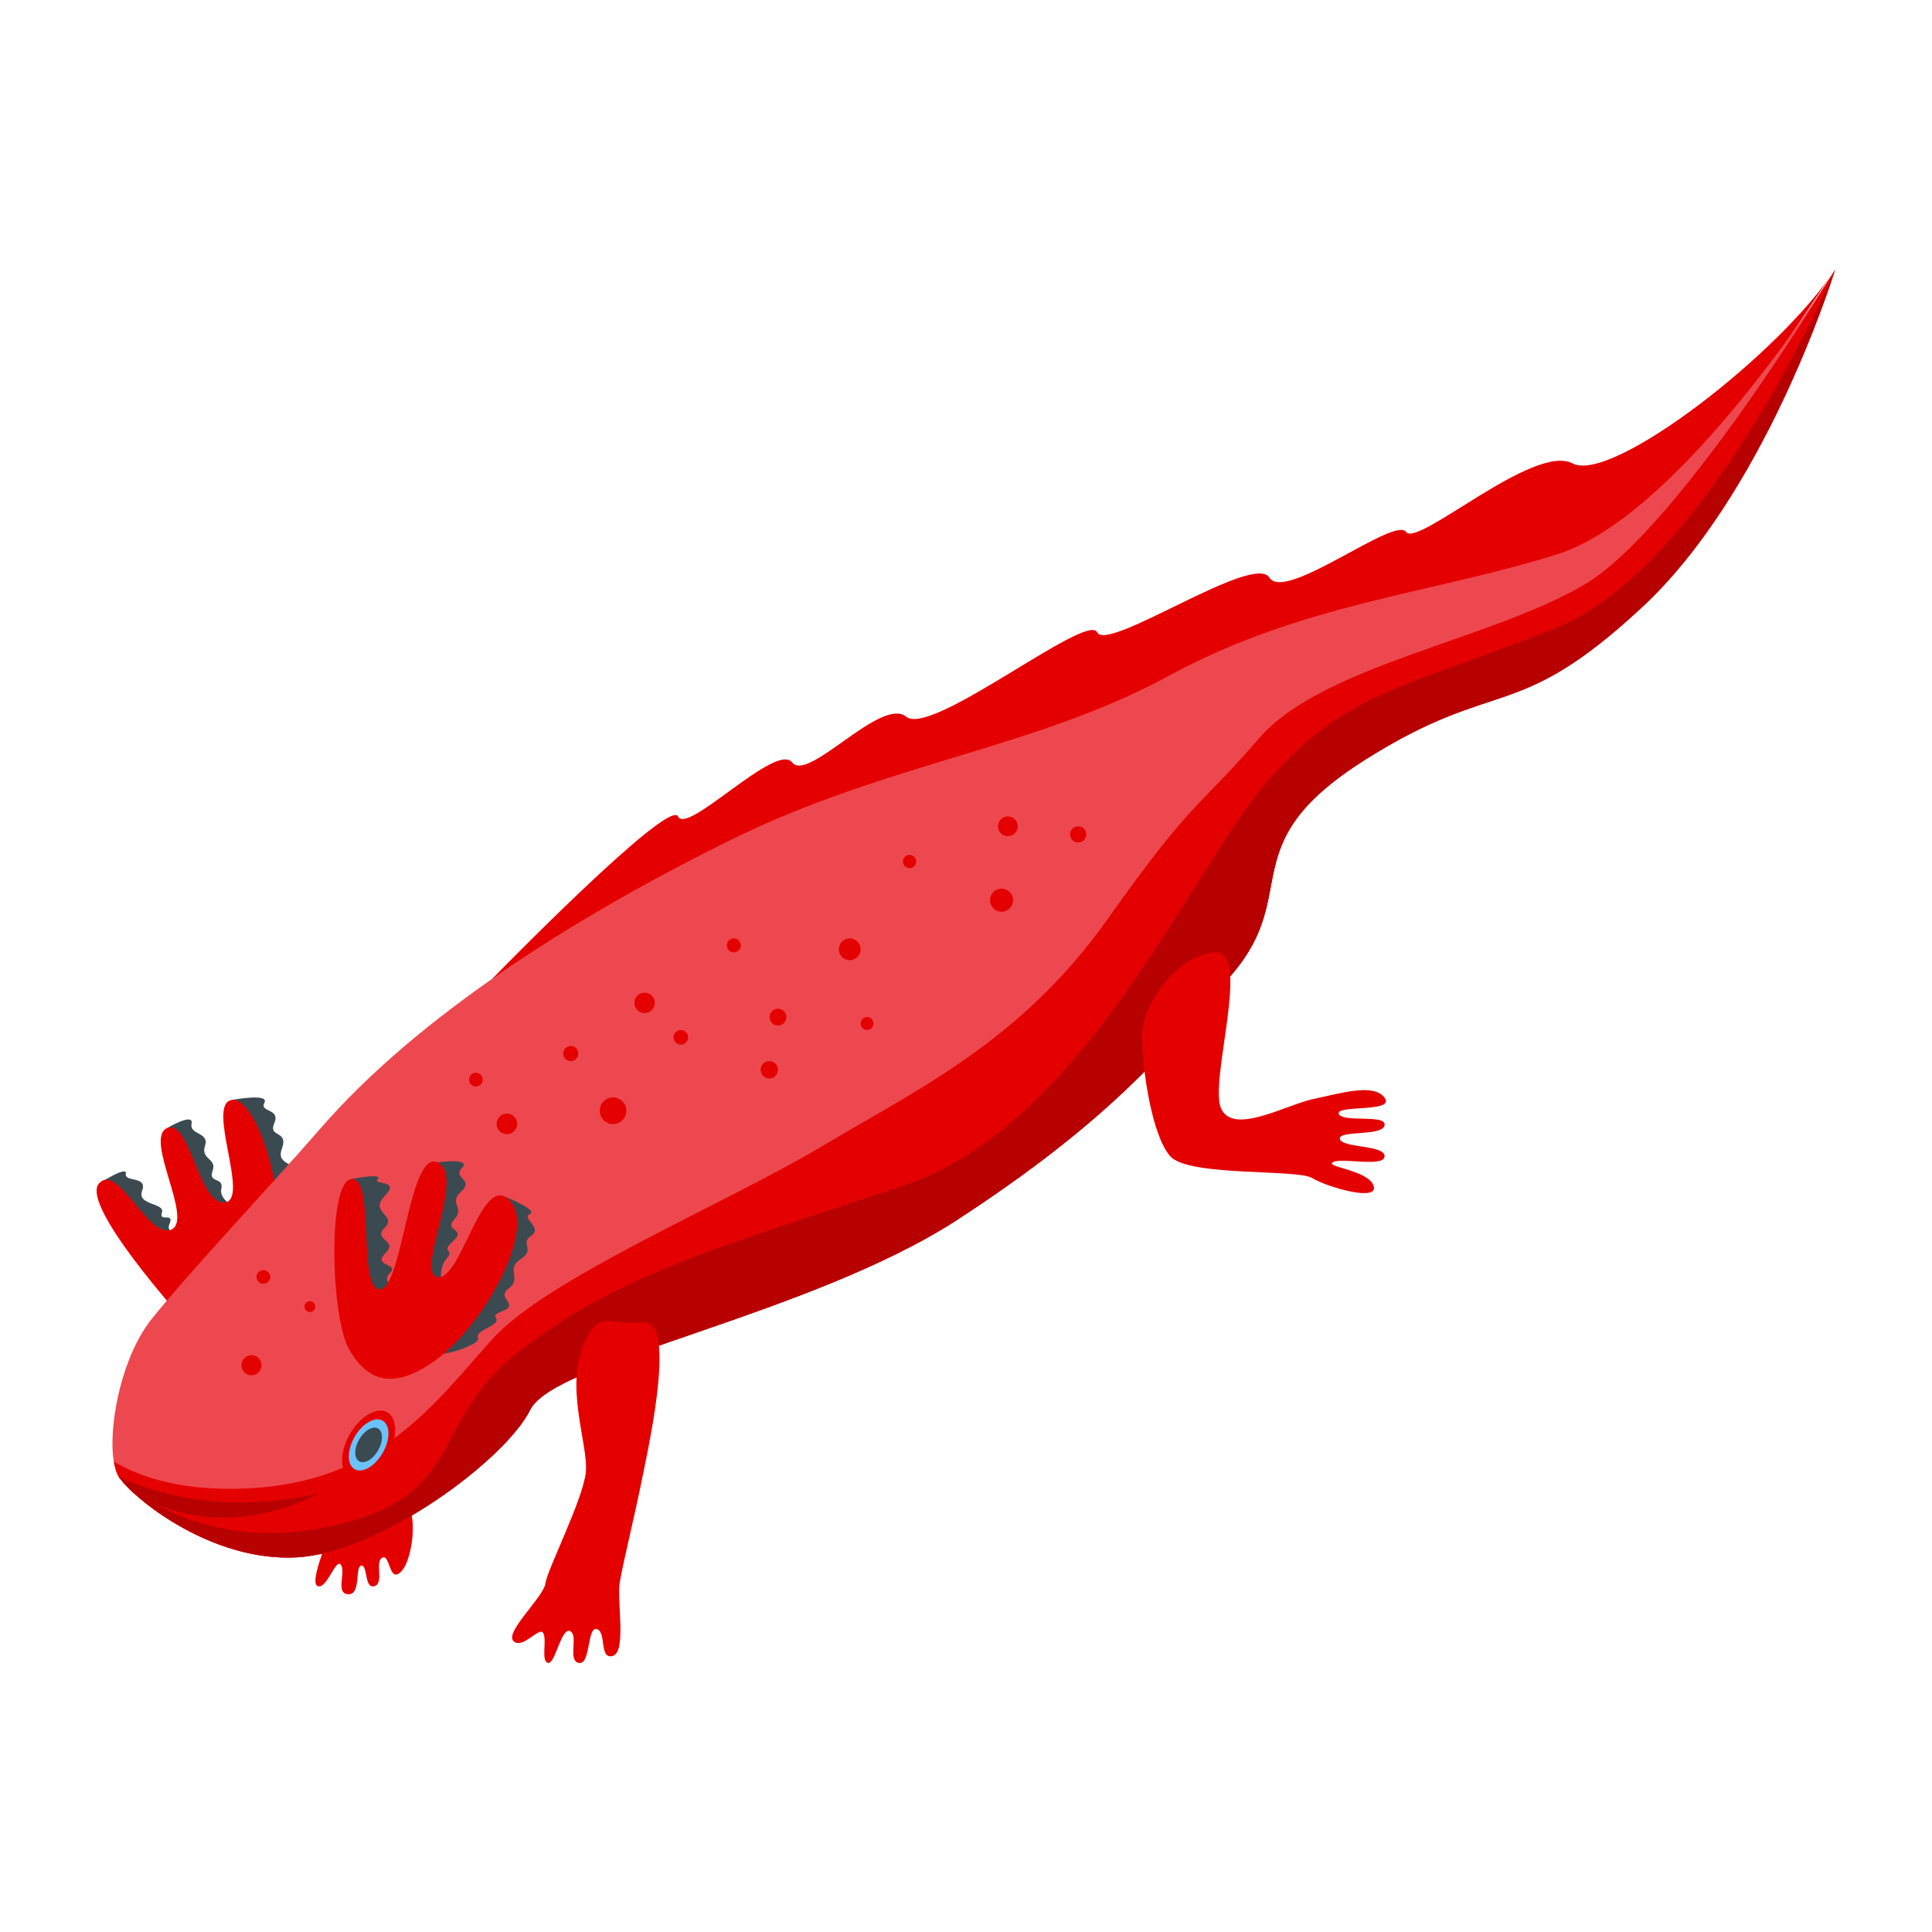 <?xml version="1.0" encoding="UTF-8"?>
<svg id="_x3C_Layer_x3E_" xmlns="http://www.w3.org/2000/svg" version="1.1" viewBox="0 0 4695 4695">
  <!-- Generator: Adobe Illustrator 29.2.1, SVG Export Plug-In . SVG Version: 2.1.0 Build 116)  -->
  <defs>
    <style>
      .st0 {
        fill: #b70000;
      }

      .st1 {
        fill: #69c3fa;
      }

      .st2 {
        fill: #e50000;
      }

      .st3 {
        fill: #ed484f;
      }

      .st4 {
        fill: #3b4951;
      }
    </style>
  </defs>
  <path class="st4" d="M240.3,2876.4s69.7-45.2,65.5-24c-4.2,21.2,53.1,4.3,39.6,41.1-13.5,36.7,56.6,28.9,48.1,53.4-8.5,24.5,31.1-2.4,18.4,27.3-12.7,29.7,43.1,22.6,43.1,22.6l-49.5-255.1s65.8-39.3,60.1-11c-5.7,28.3,43.9,19.8,32.6,53.8-11.3,34,29.7,29.7,18.4,60.9-11.3,31.1,27.7,13.5,21.2,43.9-6.5,30.4,46.7,51,46.7,51l26.9-117.5-48.3-149.7s92.2-17.4,79.4,6.7c-12.7,24.1,39.6,12.7,24.1,49.5-15.6,36.8,35.4,15.6,18.4,62.3-17,46.7,51,26.9,22.6,73.6-28.3,46.7-8.5,118.9-8.5,118.9l-203.8,121.7-135.9-55.2-119.2-174.2Z"/>
  <path class="st2" d="M448.8,3210.3s-254.3-280.5-208.5-333.9c45.8-53.4,119.5,134.8,175.5,111.9,55.9-22.9-66.1-221.2-10.2-246.6,55.9-25.4,76.3,185.6,139.9,180.5,63.6-5.1-45.8-239,17.8-249.2,63.6-10.2,150,273.4,94.1,384.6-55.9,111.2-172.8,193.5-208.5,152.8Z"/>
  <path class="st2" d="M804,3708.9c-9.2,41.6-53.6,138.5-31.4,145.7,22.3,7.1,43.5-69.6,55.9-51.8,12.4,17.9-14.1,69.6,17.7,71.4,31.8,1.8,15.9-67.8,31.8-69.6,15.9-1.8,7.1,57.1,31.8,50,24.7-7.1,0-60.1,19.4-69.3,19.4-9.2,15.9,64,45.9,33.6,30-30.4,49.5-175.2-14.1-193-63.6-17.7-142.6,17.7-157,83Z"/>
  <path class="st2" d="M1196.2,2378.6s429.3-440.7,451.5-394.5c22.2,46.1,238.5-181.3,277.3-131.4,38.8,49.9,216.3-160.8,277.3-110.9,61,49.9,439.9-255.1,464-205.2,24.1,49.9,380.3-194.1,418.4-133.1,38.2,61,304.4-149.7,332.1-110.9,27.7,38.8,310.6-216.3,404.8-166.4,94.3,49.9,506.4-268.6,638.6-472.6l-400.1,594.6-787.5,432.6-959.4,495.8-659.9,225.1-457.1-23.1Z"/>
  <path class="st3" d="M4455.3,662.3c2.1-3.2,3.2-5.3,3.7-6.4-10.6,35.6-174.4,547.6-470.5,821.4-306.8,284.4-348.2,164.8-672,369.5-323.8,204.7-153.1,320.6-320.6,518.3-166.9,197.7-311,365.2-668.8,598.6-358.3,232.9-980.9,343.4-1038.8,462.5-58.5,119.1-362,346.6-566.7,358.3-200.4,11.2-386-133.4-428.5-189.8-2.1-2.1-3.2-3.7-3.2-3.7-6.4-9-10.6-22.3-13.3-39.3-1.1-4.8-1.6-10.1-2.1-15.4-8-87.7,23.4-242.4,94.6-331.7,90.9-113.2,289.7-324.3,409.4-462,238.7-274.9,619.3-515.1,1000-702.8,380.6-187.1,738.4-221.2,1062.2-397.7,324.3-176,636.4-198.8,943.6-295.1,285-89.8,624.1-611.9,670.9-684.7Z"/>
  <path class="st2" d="M4459,655.9c-10.6,35.6-174.4,547.6-470.5,821.4-306.8,284.4-348.2,164.8-672,369.5-323.8,204.7-153.1,320.6-320.6,518.3-166.9,197.7-311,365.2-668.8,598.6-358.3,232.9-980.9,343.4-1038.8,462.5-58.5,119.1-362,346.6-566.7,358.3-167.5,9.6-324.3-89.8-396.1-155.8-14.4-12.8-25.5-24.5-32.4-34-2.1-2.1-3.2-3.7-3.2-3.7-.5-1.1-1.1-1.6-1.6-2.7-5.3-9-9-21.3-11.7-36.7,60.1,36.2,170.7,77.6,350.3,63.8,303-22.9,434.9-211.6,569.4-361,134.5-148.9,564.6-328,799.6-467.8,234.4-139.8,485.4-256.8,694.8-551.8,208.9-295,217.4-265.3,369.5-441.2,152-176,560.3-237.6,790.5-373.2,215.3-126.5,561.9-688.5,604.5-758.1,2.1-3.2,3.2-5.3,3.7-6.4Z"/>
  <path class="st3" d="M4460,653.8l-.5,1.6-.5.5v-.5c.5-1.1,1.1-1.6,1.1-1.6Z"/>
  <path class="st0" d="M4459.5,655.4c-10.1,31.9-173.8,547-471,821.9-306.8,284.4-348.2,164.8-672,369.5-323.8,204.7-153.1,320.6-320.6,518.3-166.9,197.7-311,365.2-668.8,598.6-358.3,232.9-980.9,343.4-1038.8,462.5-58.5,119.1-362,346.6-566.7,358.3-200.4,11.2-386-133.4-428.5-189.8,21.3,21.8,203.9,181.6,511.2,114.1,340.2-75,227.7-251.8,467-432.5,239.2-181.3,471-244,919.7-393.4,448.7-148.8,705.5-777.8,893.7-989.9,187.7-212.1,315.8-216.4,692.2-365.2,365.2-144.1,664-829.3,682.1-871.9v-.5h.5Z"/>
  <path class="st0" d="M772.7,3629.9s-223.8,131.3-447.1-1.1c-14.4-12.8-25.5-24.5-32.4-34-2.1-2.1-3.2-3.7-3.2-3.7-.5-1.1-1.1-1.6-1.6-2.7,81.9,38.8,250.9,93,484.3,41.5Z"/>
  <path class="st2" d="M1420.7,3261.7c-49.8,107.6,9.8,249.9,2.9,316.3-6.9,66.4-94,236.8-98.1,269.7-4.1,32.9-99.5,118.5-77.8,140.2,21.7,21.7,62.8-36.2,72.4-19.3,9.7,16.9-6.2,67.6,11.4,72.4,17.6,4.8,32.1-86.9,53.8-77.2,21.7,9.7-7.2,72.8,21.7,77.4,29,4.6,19.3-89.5,43.5-82.3,24.1,7.2,4.8,74.8,38.6,65.2,33.8-9.7,9.7-135.2,16.9-178.6,7.2-43.4,36.2-161.8,55.5-257.1,19.3-95.3,82.1-385,0-375.3-82.1,9.7-103-33.1-140.8,48.6Z"/>
  <path class="st2" d="M2775.4,2518.9c.2,79.6,24,241.7,68.8,291.3,44.8,49.6,308.5,30.3,344.6,52.6,36.2,22.3,161.8,58.3,149.4,19.3-12.4-39-120.9-46.4-98.7-58,22.3-11.6,125.2,13.5,125.2-14.4s-103-19.5-108.5-41.7c-5.6-22.3,103-5.6,108.5-33.4,5.6-27.8-103-5.6-111.3-27.8-8.3-22.3,138.3-2.8,111.5-39-26.8-36.2-105.9-11.1-172.7,2.8-66.8,13.9-197.6,90.4-225.4,21.5-27.8-68.8,75.1-383.3-13.9-377.7-89,5.6-177.7,120.5-177.5,204.4Z"/>
  <g>
    <path class="st2" d="M960.3,3474.1c0,41.1-28.9,91.2-64.5,111.8-35.6,20.6-64.5,3.9-64.5-37.3s28.9-91.2,64.5-111.8c35.6-20.6,64.5-3.9,64.5,37.3Z"/>
    <path class="st1" d="M943.9,3483.6c0,30.7-21.5,68-48.1,83.3-26.6,15.3-48.1,2.9-48.1-27.8s21.5-68,48.1-83.3c26.6-15.3,48.1-2.9,48.1,27.8Z"/>
    <path class="st4" d="M928.3,3492.6c0,20.7-14.5,45.9-32.5,56.3-17.9,10.4-32.5,2-32.5-18.8s14.5-45.9,32.5-56.3c17.9-10.4,32.5-2,32.5,18.8Z"/>
  </g>
  <path class="st4" d="M853.8,2865.3s78.5-15.5,64.3,0c-14.2,15.5,56.8,0,17,41.1-39.8,41.2,31.2,45.5,0,76.7-31.2,31.2,34.1,29.8,1.4,62.5-32.7,32.7,35.9,24.1,10.8,48.3-25,24.2,26.1,39.8,26.1,39.8l89.9-308.9s83.4-12.1,59.2,13.5c-24.1,25.6,31.2,27-1.4,56.8-32.7,29.8,9.9,38.4-17,68.2-27,29.8,31.2,21.3-2.8,52.6-34.1,31.2,7.1,17-17,44-24.1,27-7.1,90.9-7.1,90.9l148.8-243.4s82.7,33.1,61.4,43.1c-21.3,9.9,32.6,32.7,3.5,52.6-29.1,19.9,11.6,32.5-25.7,56.8-37.4,24.3,3.8,46.9-28.9,71-32.7,24.1,28.4,38.4-15.6,55.4-44,17,15.6,14.2-36.9,41.2-52.6,27,11.6,20.6-55.4,48.3-67,27.7-143.5,14.2-143.5,14.2l-100.9-95-22.7-199.1-7.5-130.6Z"/>
  <path class="st2" d="M847.5,3277.4c-42.7-75.1-52.6-405,6.3-412.1,58.9-7.1,14.2,266.3,69.1,267.9,54.9,1.6,70.7-340.8,140.5-308.4,69.8,32.4-56.6,270.5.6,278.5,57.2,8,106.8-256.1,174.1-186.8,67.3,69.2-60,300.7-176.9,386.9-116.8,86.2-176.3,40-213.8-25.9Z"/>
  <path class="st2" d="M635.6,3317.6c0,13.5-10.9,24.5-24.4,24.5s-24.5-10.9-24.5-24.5,10.9-24.4,24.5-24.4,24.4,10.9,24.4,24.4Z"/>
  <path class="st2" d="M656.8,3103.2c0,9.2-7.5,16.7-16.7,16.7s-16.7-7.5-16.7-16.7,7.5-16.7,16.7-16.7,16.7,7.5,16.7,16.7Z"/>
  <path class="st2" d="M766.4,3175.1c0,7.3-5.9,13.2-13.2,13.2s-13.2-5.9-13.2-13.2,5.9-13.2,13.2-13.2,13.2,5.9,13.2,13.2Z"/>
  <path class="st2" d="M1173.2,2623.6c0,9.2-7.5,16.7-16.7,16.7s-16.7-7.5-16.7-16.7,7.5-16.7,16.7-16.7,16.7,7.5,16.7,16.7Z"/>
  <path class="st2" d="M1256.8,2731.1c0,13.8-11.2,25-25,25s-25-11.2-25-25,11.2-25,25-25,25,11.2,25,25Z"/>
  <path class="st2" d="M1405.5,2560.2c0,10.1-8.2,18.4-18.4,18.4s-18.4-8.2-18.4-18.4,8.2-18.4,18.4-18.4,18.4,8.2,18.4,18.4Z"/>
  <path class="st2" d="M1522.2,2699.3c0,17.9-14.5,32.4-32.4,32.4s-32.4-14.5-32.4-32.4,14.5-32.4,32.4-32.4,32.4,14.5,32.4,32.4Z"/>
  <path class="st2" d="M1672.3,2520.8c0,9.8-8,17.8-17.8,17.8s-17.8-8-17.8-17.8,8-17.8,17.8-17.8,17.8,8,17.8,17.8Z"/>
  <path class="st2" d="M1591.3,2437.1c0,13.7-11.1,24.8-24.8,24.8s-24.8-11.1-24.8-24.8,11.1-24.8,24.8-24.8,24.8,11.1,24.8,24.8Z"/>
  <path class="st2" d="M1800.3,2297.4c0,9.4-7.6,17-17,17s-17-7.6-17-17,7.6-17,17-17,17,7.6,17,17Z"/>
  <path class="st2" d="M1911.1,2471.7c0,11.3-9.2,20.5-20.5,20.5s-20.5-9.2-20.5-20.5,9.2-20.5,20.5-20.5,20.5,9.2,20.5,20.5Z"/>
  <path class="st2" d="M2091.5,2306.9c0,14.6-11.9,26.5-26.5,26.5s-26.5-11.8-26.5-26.5,11.8-26.5,26.5-26.5,26.5,11.9,26.5,26.5Z"/>
  <path class="st2" d="M2122.8,2487.3c0,8.6-7,15.7-15.7,15.7s-15.7-7-15.7-15.7,7-15.7,15.7-15.7,15.7,7,15.7,15.7Z"/>
  <path class="st2" d="M1890.6,2599.7c0,11.6-9.4,21.1-21.1,21.1s-21.1-9.4-21.1-21.1,9.4-21.1,21.1-21.1,21.1,9.4,21.1,21.1Z"/>
  <path class="st2" d="M2226.5,2093.6c0,9-7.3,16.2-16.2,16.2s-16.2-7.3-16.2-16.2,7.3-16.2,16.2-16.2,16.2,7.3,16.2,16.2Z"/>
  <path class="st2" d="M2473.2,2008c0,13.2-10.7,24-24,24s-24-10.7-24-24,10.7-24,24-24,24,10.7,24,24Z"/>
  <path class="st2" d="M2462,2187.6c0,15.5-12.6,28.1-28.1,28.1s-28.1-12.6-28.1-28.1,12.6-28.1,28.1-28.1,28.1,12.6,28.1,28.1Z"/>
  <path class="st2" d="M2639.7,2027.7c0,10.9-8.8,19.7-19.7,19.7s-19.7-8.8-19.7-19.7,8.8-19.7,19.7-19.7,19.7,8.8,19.7,19.7Z"/>
</svg>